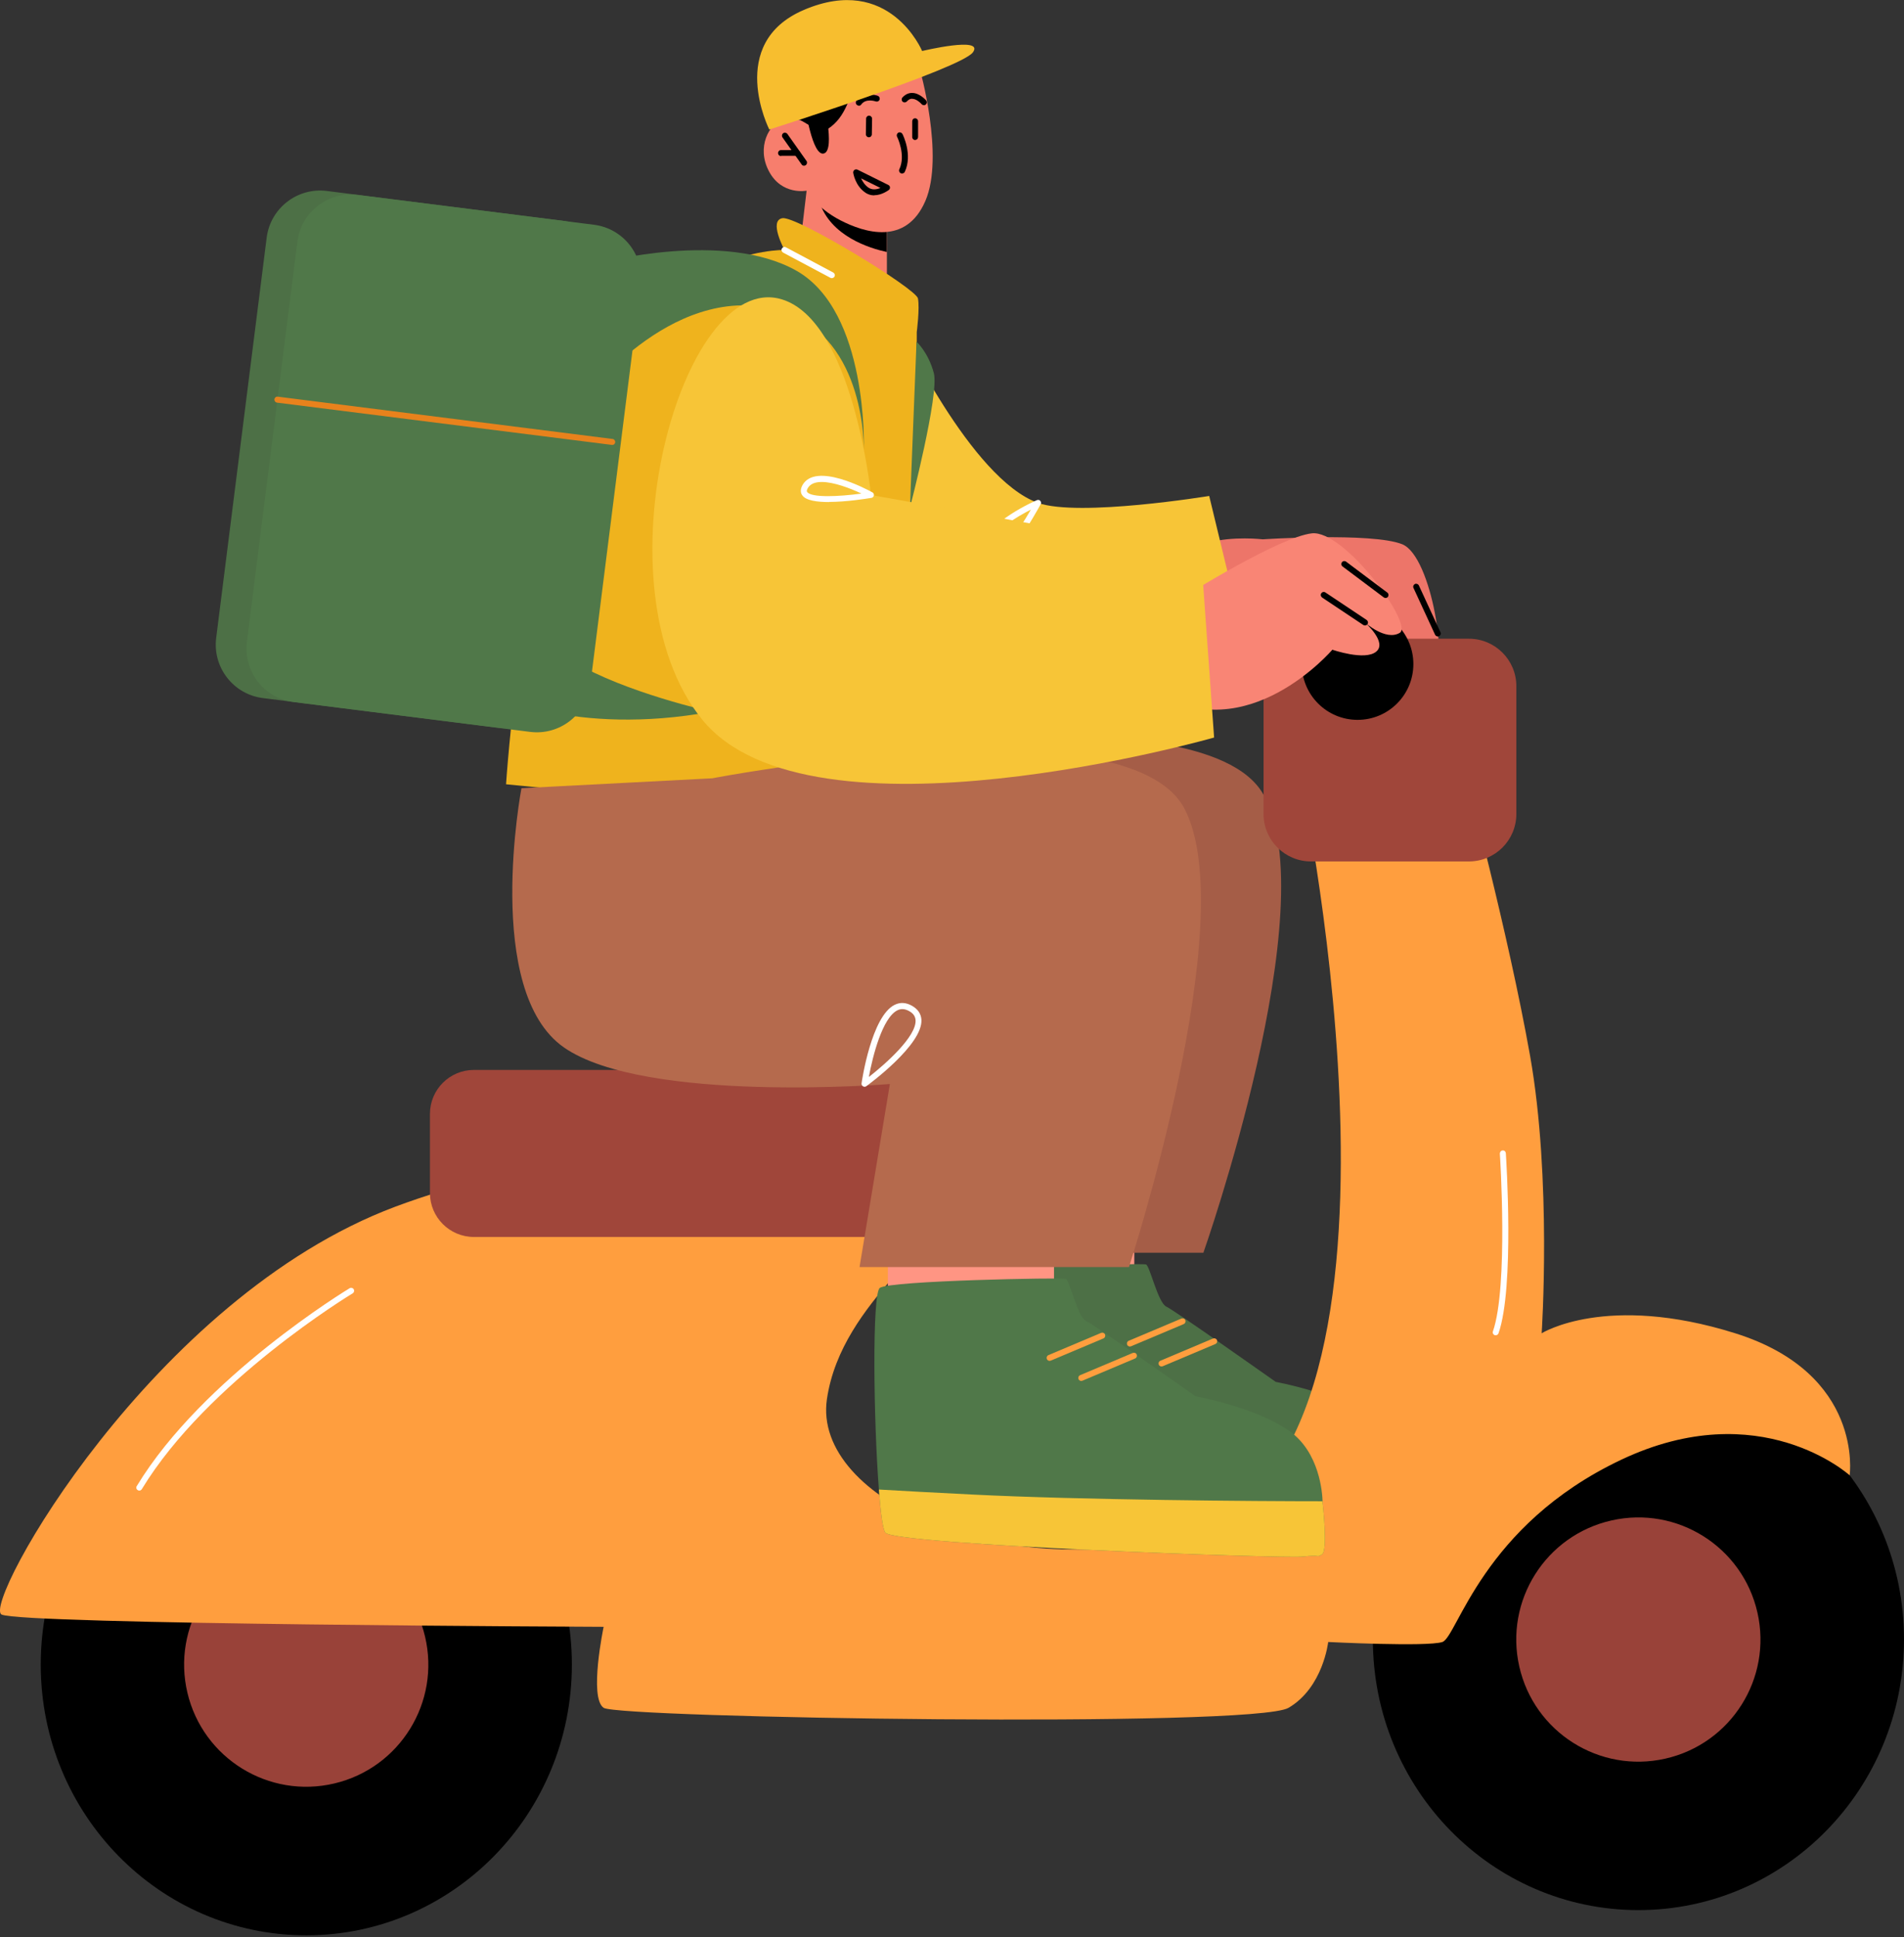 <svg width="347" height="353" viewBox="0 0 347 353" fill="none" xmlns="http://www.w3.org/2000/svg">
<rect x="0" y="0" width="347" height="353" fill="#333333" stroke="none"/>
<g clip-path="url(#clip0_5058_12711)">
<path d="M230.129 98.278C230.129 98.278 250.007 96.971 255.537 99.17C261.067 101.369 264.071 122.597 261.067 122.728C258.062 122.858 256.386 118.047 256.386 118.047C256.386 118.047 258.302 123.163 255.667 123.707C253.055 124.252 248.809 119.614 248.809 119.614C248.809 119.614 226.384 128.345 216.696 110.927C208.205 95.709 230.129 98.278 230.129 98.278Z" fill="#ED7569"/>
<path d="M147.004 34.728L145.567 46.877C145.567 46.877 147.352 50.621 154.385 52.058C159.632 53.125 161.635 52.145 161.635 52.145V45.897V39.801L149.137 35.446L147.047 34.706L147.004 34.728Z" fill="#F77E6D"/>
<path d="M149.094 35.467C149.094 35.793 149.159 36.207 149.311 36.686C151.314 43.087 158.586 45.264 161.613 45.917V39.821L149.094 35.467Z" fill="black"/>
<path d="M167.6 12.453C167.6 12.453 172.172 28.456 168.645 36.62C165.118 44.784 157.563 42.411 153.165 40.147C148.767 37.883 147.004 34.748 147.004 34.748C147.004 34.748 142.475 35.64 140.146 31.221C137.794 26.823 140.189 22.447 142.802 21.706C145.415 20.988 148.114 23.165 148.114 23.165L146.416 18.462C146.416 18.462 159.087 -2.548 167.622 12.453H167.6Z" fill="#F77E6D"/>
<path d="M164.399 31.613C164.399 31.613 164.247 31.613 164.16 31.569C163.899 31.439 163.768 31.112 163.899 30.851C165.14 28.238 163.507 24.951 163.485 24.907C163.354 24.646 163.463 24.319 163.725 24.167C163.986 24.036 164.312 24.145 164.465 24.406C164.552 24.559 166.359 28.195 164.9 31.308C164.813 31.504 164.617 31.613 164.399 31.613Z" fill="black"/>
<path d="M146.525 30.197C146.35 30.197 146.176 30.11 146.089 29.958L142.606 25.037C142.432 24.798 142.497 24.449 142.736 24.275C142.976 24.101 143.324 24.166 143.498 24.406L146.982 29.326C147.156 29.566 147.091 29.914 146.851 30.088C146.764 30.154 146.655 30.197 146.546 30.197H146.525Z" fill="black"/>
<path d="M142.345 28.435C142.04 28.435 141.8 28.195 141.8 27.89C141.8 27.586 142.04 27.346 142.345 27.346H145.24C145.545 27.324 145.785 27.564 145.785 27.847C145.785 28.152 145.545 28.391 145.24 28.391H142.345V28.413V28.435Z" fill="black"/>
<path d="M159.326 35.599C158.782 35.599 158.216 35.468 157.672 35.076C155.843 33.814 155.516 31.571 155.495 31.484C155.473 31.288 155.56 31.092 155.712 30.962C155.886 30.853 156.082 30.831 156.278 30.918L161.895 33.705C162.07 33.792 162.178 33.944 162.2 34.14C162.2 34.336 162.135 34.51 161.983 34.619C161.917 34.663 160.72 35.577 159.326 35.577V35.599ZM156.91 32.464C157.171 33.03 157.585 33.705 158.26 34.184C158.978 34.684 159.849 34.51 160.459 34.249L156.888 32.486L156.91 32.464Z" fill="black"/>
<path d="M158.347 25.016C158.042 25.016 157.802 24.755 157.802 24.472L157.846 21.619C157.846 21.315 158.085 21.075 158.39 21.075C158.695 21.075 158.934 21.337 158.934 21.619L158.891 24.472C158.891 24.776 158.651 25.016 158.347 25.016Z" fill="black"/>
<path d="M166.794 25.518C166.489 25.518 166.25 25.279 166.25 24.974V22.1C166.25 21.795 166.468 21.556 166.773 21.556C167.077 21.556 167.317 21.795 167.317 22.1V24.952C167.317 25.257 167.099 25.496 166.794 25.496V25.518Z" fill="black"/>
<path d="M156.496 19.248C156.496 19.248 156.279 19.226 156.191 19.139C155.952 18.965 155.887 18.638 156.061 18.399C157.389 16.526 159.871 17.419 159.98 17.462C160.263 17.571 160.393 17.876 160.306 18.159C160.197 18.442 159.914 18.573 159.61 18.486C159.544 18.464 157.803 17.854 156.953 19.052C156.845 19.204 156.692 19.269 156.518 19.269L156.496 19.248Z" fill="black"/>
<path d="M168.362 19.159C168.209 19.159 168.057 19.094 167.948 18.963C167.73 18.702 166.968 18.006 166.25 18.006C165.901 17.962 165.575 18.158 165.27 18.485C165.074 18.702 164.726 18.724 164.508 18.528C164.29 18.332 164.268 17.984 164.464 17.766C164.987 17.2 165.597 16.917 166.271 16.939C167.621 16.96 168.71 18.223 168.775 18.288C168.971 18.528 168.949 18.855 168.71 19.05C168.601 19.138 168.492 19.181 168.362 19.181V19.159Z" fill="black"/>
<path d="M148.114 23.166C148.114 23.166 147.265 25.844 150.814 23.536C154.362 21.25 154.754 17.462 156.844 13.042C158.935 8.622 162.766 5.945 165.205 9.189L167.621 12.432L162.287 4.529C162.287 4.529 154.602 -3.265 145.871 3.049C135.9 10.277 138.512 15.502 138.512 15.502C138.512 15.502 142.214 20.053 148.092 23.144L148.114 23.166Z" fill="black"/>
<path d="M146.699 19.269C146.699 19.269 148.027 28.652 150.182 27.956C152.316 27.259 149.921 17.767 149.921 17.767L146.699 19.269Z" fill="black"/>
<path d="M140.211 23.601C140.211 23.601 175.155 12.519 177.31 9.536C179.465 6.553 168.057 9.296 168.057 9.296C168.057 9.296 162.135 -4.877 146.503 1.807C132.242 7.903 140.211 23.622 140.211 23.622V23.601Z" fill="#F7BE2F"/>
<path d="M256.385 118.614C256.189 118.614 255.993 118.505 255.906 118.331L251.639 110.363C251.508 110.101 251.596 109.775 251.857 109.622C252.118 109.47 252.445 109.579 252.597 109.84L256.864 117.809C256.995 118.07 256.908 118.396 256.647 118.549C256.56 118.592 256.472 118.614 256.385 118.614Z" fill="black"/>
<path d="M262.046 115.979C261.85 115.979 261.655 115.87 261.546 115.674L257.605 107.14C257.474 106.857 257.605 106.552 257.866 106.421C258.127 106.291 258.454 106.421 258.585 106.683L262.525 115.217C262.656 115.5 262.525 115.805 262.264 115.936C262.199 115.979 262.112 115.979 262.046 115.979Z" fill="black"/>
<path d="M206.724 224.403V237.727H176.439V222.813L206.724 224.403Z" fill="#FF9583"/>
<path d="M175.982 276.678C177.767 278.877 248.57 281.424 252.053 281.033C255.558 280.641 254.426 281.294 255.558 280.641C256.69 279.987 255.667 271.192 255.667 271.192C255.667 271.192 255.667 271.105 255.667 270.952C255.624 269.58 255.188 262.026 249.527 258.085C243.279 253.752 232.502 251.815 232.502 251.815C232.502 251.815 214.083 238.795 212.559 238.098C211.035 237.402 209.554 230.652 208.858 230.413C208.204 230.173 176.897 230.739 174.981 232.068C173.544 233.069 173.827 256.256 174.806 268.818C175.133 273.086 175.525 276.112 175.982 276.678Z" fill="#4D7046"/>
<path d="M175.982 276.677C177.768 278.876 248.57 281.423 252.053 281.031C255.558 280.64 254.426 281.293 255.558 280.639C256.691 279.986 255.667 271.191 255.667 271.191C255.667 271.191 255.667 271.103 255.667 270.951C243.78 270.951 211.906 270.733 191.876 269.732C184.887 269.383 179.27 269.079 174.807 268.817C175.133 273.085 175.525 276.111 175.982 276.677Z" fill="#F7C537"/>
<path d="M219.329 228.235C219.329 228.235 241.624 164.966 230.259 144.784C218.894 124.601 137.206 139.21 137.206 139.21L99.584 141.017C99.584 141.017 91.964 177.986 107.966 188.262C123.947 198.538 172.193 194.924 172.193 194.924L166.228 228.279H219.351L219.329 228.235Z" fill="#A55D47"/>
<path d="M205.918 245.37C205.701 245.37 205.505 245.239 205.418 245.043C205.309 244.76 205.418 244.455 205.701 244.324L215.302 240.275C215.585 240.166 215.912 240.275 216.02 240.558C216.129 240.841 216.02 241.146 215.737 241.276L206.136 245.326C206.136 245.326 205.984 245.37 205.918 245.37Z" fill="#FF9E3E"/>
<path d="M211.688 249.005C211.47 249.005 211.274 248.875 211.187 248.679C211.078 248.396 211.187 248.091 211.47 247.96L221.071 243.911C221.355 243.802 221.659 243.911 221.79 244.194C221.899 244.477 221.79 244.782 221.507 244.912L211.906 248.962C211.906 248.962 211.753 249.005 211.688 249.005Z" fill="#FF9E3E"/>
<path d="M172.194 195.404C172.194 195.404 171.998 195.382 171.911 195.317C171.737 195.208 171.628 194.99 171.671 194.794C171.737 194.293 173.478 182.58 177.68 180.512C178.682 180.011 179.749 180.076 180.837 180.686C181.904 181.296 182.47 182.145 182.535 183.212C182.797 187.784 172.912 194.99 172.499 195.295C172.411 195.36 172.303 195.404 172.194 195.404ZM179.074 181.252C178.769 181.252 178.464 181.317 178.159 181.47C175.416 182.82 173.631 189.83 172.934 193.662C176.091 191.202 181.665 186.216 181.49 183.277C181.447 182.58 181.077 182.036 180.315 181.622C179.879 181.383 179.466 181.252 179.074 181.252Z" fill="white"/>
<path d="M298.601 348.067C325.331 348.067 347 325.979 347 298.732C347 271.485 325.331 249.396 298.601 249.396C271.871 249.396 250.202 271.485 250.202 298.732C250.202 325.979 271.871 348.067 298.601 348.067Z" fill="black"/>
<path d="M55.823 352.661C82.553 352.661 104.222 330.573 104.222 303.326C104.222 276.079 82.553 253.991 55.823 253.991C29.093 253.991 7.424 276.079 7.424 303.326C7.424 330.573 29.093 352.661 55.823 352.661Z" fill="black"/>
<path d="M303.491 320.47C315.478 317.762 323 305.849 320.292 293.863C317.584 281.876 305.672 274.354 293.685 277.062C281.698 279.77 274.176 291.682 276.884 303.669C279.592 315.656 291.504 323.177 303.491 320.47Z" fill="#994239"/>
<path d="M60.943 324.988C72.9 322.153 80.295 310.161 77.459 298.204C74.624 286.247 62.632 278.852 50.675 281.687C38.718 284.523 31.323 296.515 34.158 308.472C36.994 320.429 48.986 327.824 60.943 324.988Z" fill="#994239"/>
<path d="M164.007 59.546C164.007 59.546 176.896 87.261 189.176 91.638C196.6 94.272 220.375 90.375 220.375 90.375L228.038 122.096C228.038 122.096 194.64 143.977 169.276 129.412C152.294 119.658 144.957 102.763 144.957 102.763L164.007 59.546Z" fill="#F7C537"/>
<path d="M180.75 103.199C180.38 103.199 180.053 103.047 179.814 102.742C178.986 101.718 178.703 100.586 179.008 99.389C180.075 95.034 188.609 91.29 188.979 91.137C189.197 91.05 189.437 91.094 189.589 91.268C189.742 91.442 189.785 91.703 189.654 91.899C188.631 93.75 183.449 102.981 180.88 103.199C180.837 103.199 180.793 103.199 180.771 103.199H180.75ZM187.847 92.879C185.365 94.142 180.728 96.841 180.053 99.65C179.835 100.521 180.053 101.305 180.663 102.067C182.078 102.001 185.431 97.059 187.869 92.879H187.847Z" fill="white"/>
<path d="M159.914 149.617C159.914 149.617 165.88 93.838 166.62 81.188C167.099 73.089 167.077 60.505 167.077 60.505C167.077 60.505 167.643 56.194 167.295 54.387C166.968 52.58 145.197 39.343 142.606 39.757C140.037 40.17 142.976 45.548 142.976 45.548C142.976 45.548 118.744 44.916 104.984 76.311C95.1 98.824 92.226 142.912 92.226 142.912L159.914 149.639V149.617Z" fill="#EFB31D"/>
<path d="M151.598 50.685C151.598 50.685 151.423 50.685 151.336 50.62L142.715 46.026C142.453 45.873 142.344 45.547 142.497 45.285C142.649 45.024 142.976 44.915 143.237 45.068L151.859 49.662C152.12 49.814 152.229 50.141 152.077 50.402C151.989 50.576 151.793 50.685 151.598 50.685Z" fill="white"/>
<path d="M157.432 81.863C157.432 81.863 158.303 56.782 145.153 49.336C132.003 41.89 109.578 47.855 109.578 47.855L106.943 72.196C106.943 72.196 123.555 50.163 143.172 56.934C157.824 62.007 157.432 81.885 157.432 81.885V81.863Z" fill="#507849"/>
<path d="M129.63 129.695C129.63 129.695 113.867 126.19 104.592 120.616C95.317 115.021 92.857 99.606 92.857 99.606L89.482 126.386C89.482 126.386 104.505 134.289 129.63 129.695Z" fill="#507849"/>
<path d="M165.858 92.422C165.858 92.422 171.214 71.782 170.191 67.994C169.189 64.205 167.034 62.268 167.034 62.268L165.836 92.422H165.858Z" fill="#507849"/>
<path d="M267.032 140.931C267.032 140.931 274.826 169.735 278.854 192.399C282.838 214.89 280.966 242.954 280.966 242.954C280.966 242.954 292.723 235.573 316.236 242.954C339.75 250.334 337.094 268.84 337.094 268.84C337.094 268.84 320.765 254.014 295.444 266.01C270.123 278.006 265.595 298.298 262.873 299.212C260.152 300.127 242.06 299.212 242.06 299.212C242.06 299.212 241.145 307.507 234.831 311.208C228.517 314.91 112.713 313.059 110.013 311.208C107.292 309.358 110.013 296.447 110.013 296.447C110.013 296.447 3.897 296.033 0.283 294.205C-3.331 292.354 27.694 236.509 72.021 219.897C116.349 203.307 167.905 211.602 170.604 218.983C173.326 226.363 153.426 236.509 150.705 254.95C147.983 273.391 183.689 289.219 216.782 279.291C262.895 265.444 237.248 142.89 237.248 142.89L267.032 140.952V140.931Z" fill="#FF9E3E"/>
<path d="M86.369 225.405H169.211C173.636 225.405 177.223 221.818 177.223 217.393V202.98C177.223 198.555 173.636 194.968 169.211 194.968H86.369C81.944 194.968 78.357 198.555 78.357 202.98V217.393C78.357 221.818 81.944 225.405 86.369 225.405Z" fill="#A0463A"/>
<path d="M238.925 156.975H267.707C272.481 156.975 276.351 153.105 276.351 148.331V125.035C276.351 120.262 272.481 116.392 267.707 116.392H238.925C234.151 116.392 230.281 120.262 230.281 125.035V148.331C230.281 153.105 234.151 156.975 238.925 156.975Z" fill="#A0463A"/>
<path d="M192.093 227.016V240.34H161.809V225.427L192.093 227.016Z" fill="#FF9583"/>
<path d="M161.351 279.291C163.137 281.49 233.939 284.038 237.422 283.646C240.927 283.254 239.795 283.907 240.927 283.254C242.06 282.601 241.036 273.805 241.036 273.805C241.036 273.805 241.036 273.718 241.036 273.565C240.993 272.194 240.557 264.639 234.897 260.698C228.648 256.366 217.871 254.428 217.871 254.428C217.871 254.428 199.452 241.408 197.928 240.712C196.404 240.015 194.923 233.266 194.227 233.026C193.574 232.787 162.266 233.353 160.35 234.681C158.913 235.682 159.196 258.869 160.176 271.432C160.502 275.699 160.894 278.725 161.351 279.291Z" fill="#507849"/>
<path d="M161.351 279.289C163.136 281.488 233.938 284.036 237.422 283.644C240.927 283.252 239.795 283.905 240.927 283.252C242.059 282.599 241.036 273.803 241.036 273.803C241.036 273.803 241.036 273.716 241.036 273.563C229.149 273.563 197.275 273.346 177.244 272.344C170.256 271.996 164.639 271.691 160.175 271.43C160.502 275.697 160.894 278.723 161.351 279.289Z" fill="#F7C537"/>
<path d="M205.766 230.848C205.766 230.848 226.384 167.579 215.89 147.397C205.396 127.214 129.826 141.823 129.826 141.823L95.034 143.63C95.034 143.63 88.002 180.599 102.785 190.875C117.568 201.152 162.179 197.537 162.179 197.537L156.649 230.892H205.766V230.848Z" fill="#B56A4D"/>
<path d="M191.288 247.982C191.07 247.982 190.874 247.851 190.787 247.655C190.678 247.372 190.787 247.067 191.07 246.937L200.672 242.887C200.955 242.778 201.259 242.887 201.39 243.17C201.499 243.453 201.39 243.758 201.107 243.889L191.506 247.938C191.506 247.938 191.353 247.982 191.288 247.982Z" fill="#FF9E3E"/>
<path d="M197.057 251.639C196.84 251.639 196.644 251.508 196.557 251.313C196.448 251.029 196.557 250.725 196.84 250.594L206.441 246.544C206.724 246.436 207.051 246.544 207.16 246.828C207.268 247.111 207.16 247.415 206.877 247.546L197.275 251.596C197.275 251.596 197.123 251.639 197.057 251.639Z" fill="#FF9E3E"/>
<path d="M157.563 198.037C157.563 198.037 157.367 198.015 157.28 197.95C157.084 197.841 156.997 197.624 157.019 197.406C157.084 196.905 158.826 185.192 163.05 183.102C164.073 182.601 165.118 182.666 166.207 183.276C167.273 183.886 167.861 184.735 167.927 185.823C168.188 190.395 158.303 197.624 157.89 197.928C157.803 197.994 157.694 198.037 157.563 198.037ZM164.465 183.886C164.16 183.886 163.855 183.951 163.55 184.103C160.829 185.453 159.044 192.42 158.347 196.252C161.504 193.792 167.034 188.828 166.86 185.91C166.816 185.214 166.446 184.669 165.706 184.256C165.27 184.016 164.857 183.886 164.465 183.886Z" fill="white"/>
<path d="M237.248 121.009C237.248 126.626 241.798 131.177 247.416 131.177C253.033 131.177 257.583 126.626 257.583 121.009C257.583 115.392 253.033 110.842 247.416 110.842C241.798 110.842 237.248 115.392 237.248 121.009Z" fill="black"/>
<path d="M25.386 271.625C25.386 271.625 25.19 271.604 25.103 271.538C24.841 271.386 24.754 271.038 24.928 270.798C36.968 250.92 63.465 234.896 63.726 234.744C63.987 234.592 64.314 234.679 64.466 234.94C64.619 235.201 64.531 235.528 64.27 235.68C64.009 235.833 37.752 251.726 25.843 271.364C25.734 271.538 25.56 271.625 25.386 271.625Z" fill="white"/>
<path d="M272.583 243.322C272.583 243.322 272.475 243.322 272.409 243.3C272.126 243.191 271.974 242.887 272.083 242.604C274.913 234.439 273.367 210.468 273.345 210.229C273.345 209.924 273.541 209.663 273.846 209.641C274.216 209.619 274.412 209.859 274.434 210.142C274.499 211.143 276.023 234.592 273.106 242.952C273.019 243.17 272.823 243.322 272.583 243.322Z" fill="white"/>
<path d="M216.26 108.423C216.26 108.423 233.155 97.864 239.077 97.189C244.999 96.514 257.67 113.801 255.101 115.325C252.532 116.849 248.765 113.431 248.765 113.431C248.765 113.431 252.88 117.045 250.812 118.743C248.765 120.463 242.821 118.395 242.821 118.395C242.821 118.395 227.189 136.683 210.403 125.928C195.729 116.523 216.238 108.423 216.238 108.423H216.26Z" fill="#F98575"/>
<path d="M248.765 113.975C248.765 113.975 248.547 113.954 248.46 113.888L240.949 108.881C240.71 108.707 240.623 108.38 240.797 108.119C240.971 107.857 241.297 107.792 241.559 107.966L249.07 112.974C249.309 113.148 249.397 113.475 249.222 113.736C249.114 113.888 248.939 113.975 248.765 113.975Z" fill="black"/>
<path d="M252.51 108.968C252.401 108.968 252.271 108.924 252.184 108.859L244.672 103.22C244.433 103.046 244.389 102.697 244.563 102.458C244.738 102.218 245.086 102.175 245.325 102.349L252.837 107.988C253.076 108.162 253.12 108.511 252.946 108.75C252.837 108.902 252.684 108.968 252.51 108.968Z" fill="black"/>
<path d="M218.873 100.935L221.268 134.398C221.268 134.398 147.722 155.408 127.975 131.133C108.228 106.835 124.231 49.075 142.454 54.539C155.495 58.458 158.739 90.201 158.739 90.201L218.873 100.935Z" fill="#F7C537"/>
<path d="M151.097 91.486C148.876 91.486 146.873 91.203 146.22 90.267C145.958 89.919 145.762 89.309 146.241 88.416C148.615 84.149 157.933 89.135 159 89.723C159.196 89.832 159.305 90.071 159.261 90.289C159.217 90.506 159.043 90.702 158.826 90.724C157.759 90.898 154.188 91.464 151.097 91.464V91.486ZM149.747 87.829C148.593 87.829 147.657 88.155 147.199 88.982C146.938 89.44 147.069 89.614 147.112 89.657C147.874 90.724 152.882 90.506 156.997 89.94C154.928 88.961 151.946 87.829 149.768 87.829H149.747Z" fill="white"/>
<path d="M47.913 127.207L91.007 132.643C96.387 133.322 101.299 129.51 101.977 124.13L111.177 51.206C111.856 45.826 108.044 40.914 102.664 40.236L59.571 34.799C54.19 34.12 49.279 37.932 48.6 43.312L39.4 116.236C38.722 121.616 42.533 126.528 47.913 127.207Z" fill="#4D7046"/>
<path d="M53.509 127.929L96.602 133.366C101.983 134.045 106.894 130.233 107.573 124.853L116.773 51.929C117.451 46.549 113.64 41.637 108.26 40.958L65.166 35.522C59.786 34.843 54.874 38.654 54.196 44.035L44.996 116.959C44.317 122.339 48.129 127.251 53.509 127.929Z" fill="#507849"/>
<path d="M111.581 81.079L50.489 73.371C50.184 73.328 49.988 73.067 50.01 72.762C50.053 72.457 50.315 72.239 50.62 72.283L111.646 79.99C111.951 80.034 112.147 80.295 112.125 80.6C112.082 80.883 111.864 81.079 111.581 81.079Z" fill="#E8821C"/>
</g>
<defs>
<clipPath id="clip0_5058_12711">
<rect width="347" height="352.682" fill="white"/>
</clipPath>
</defs>
</svg>

